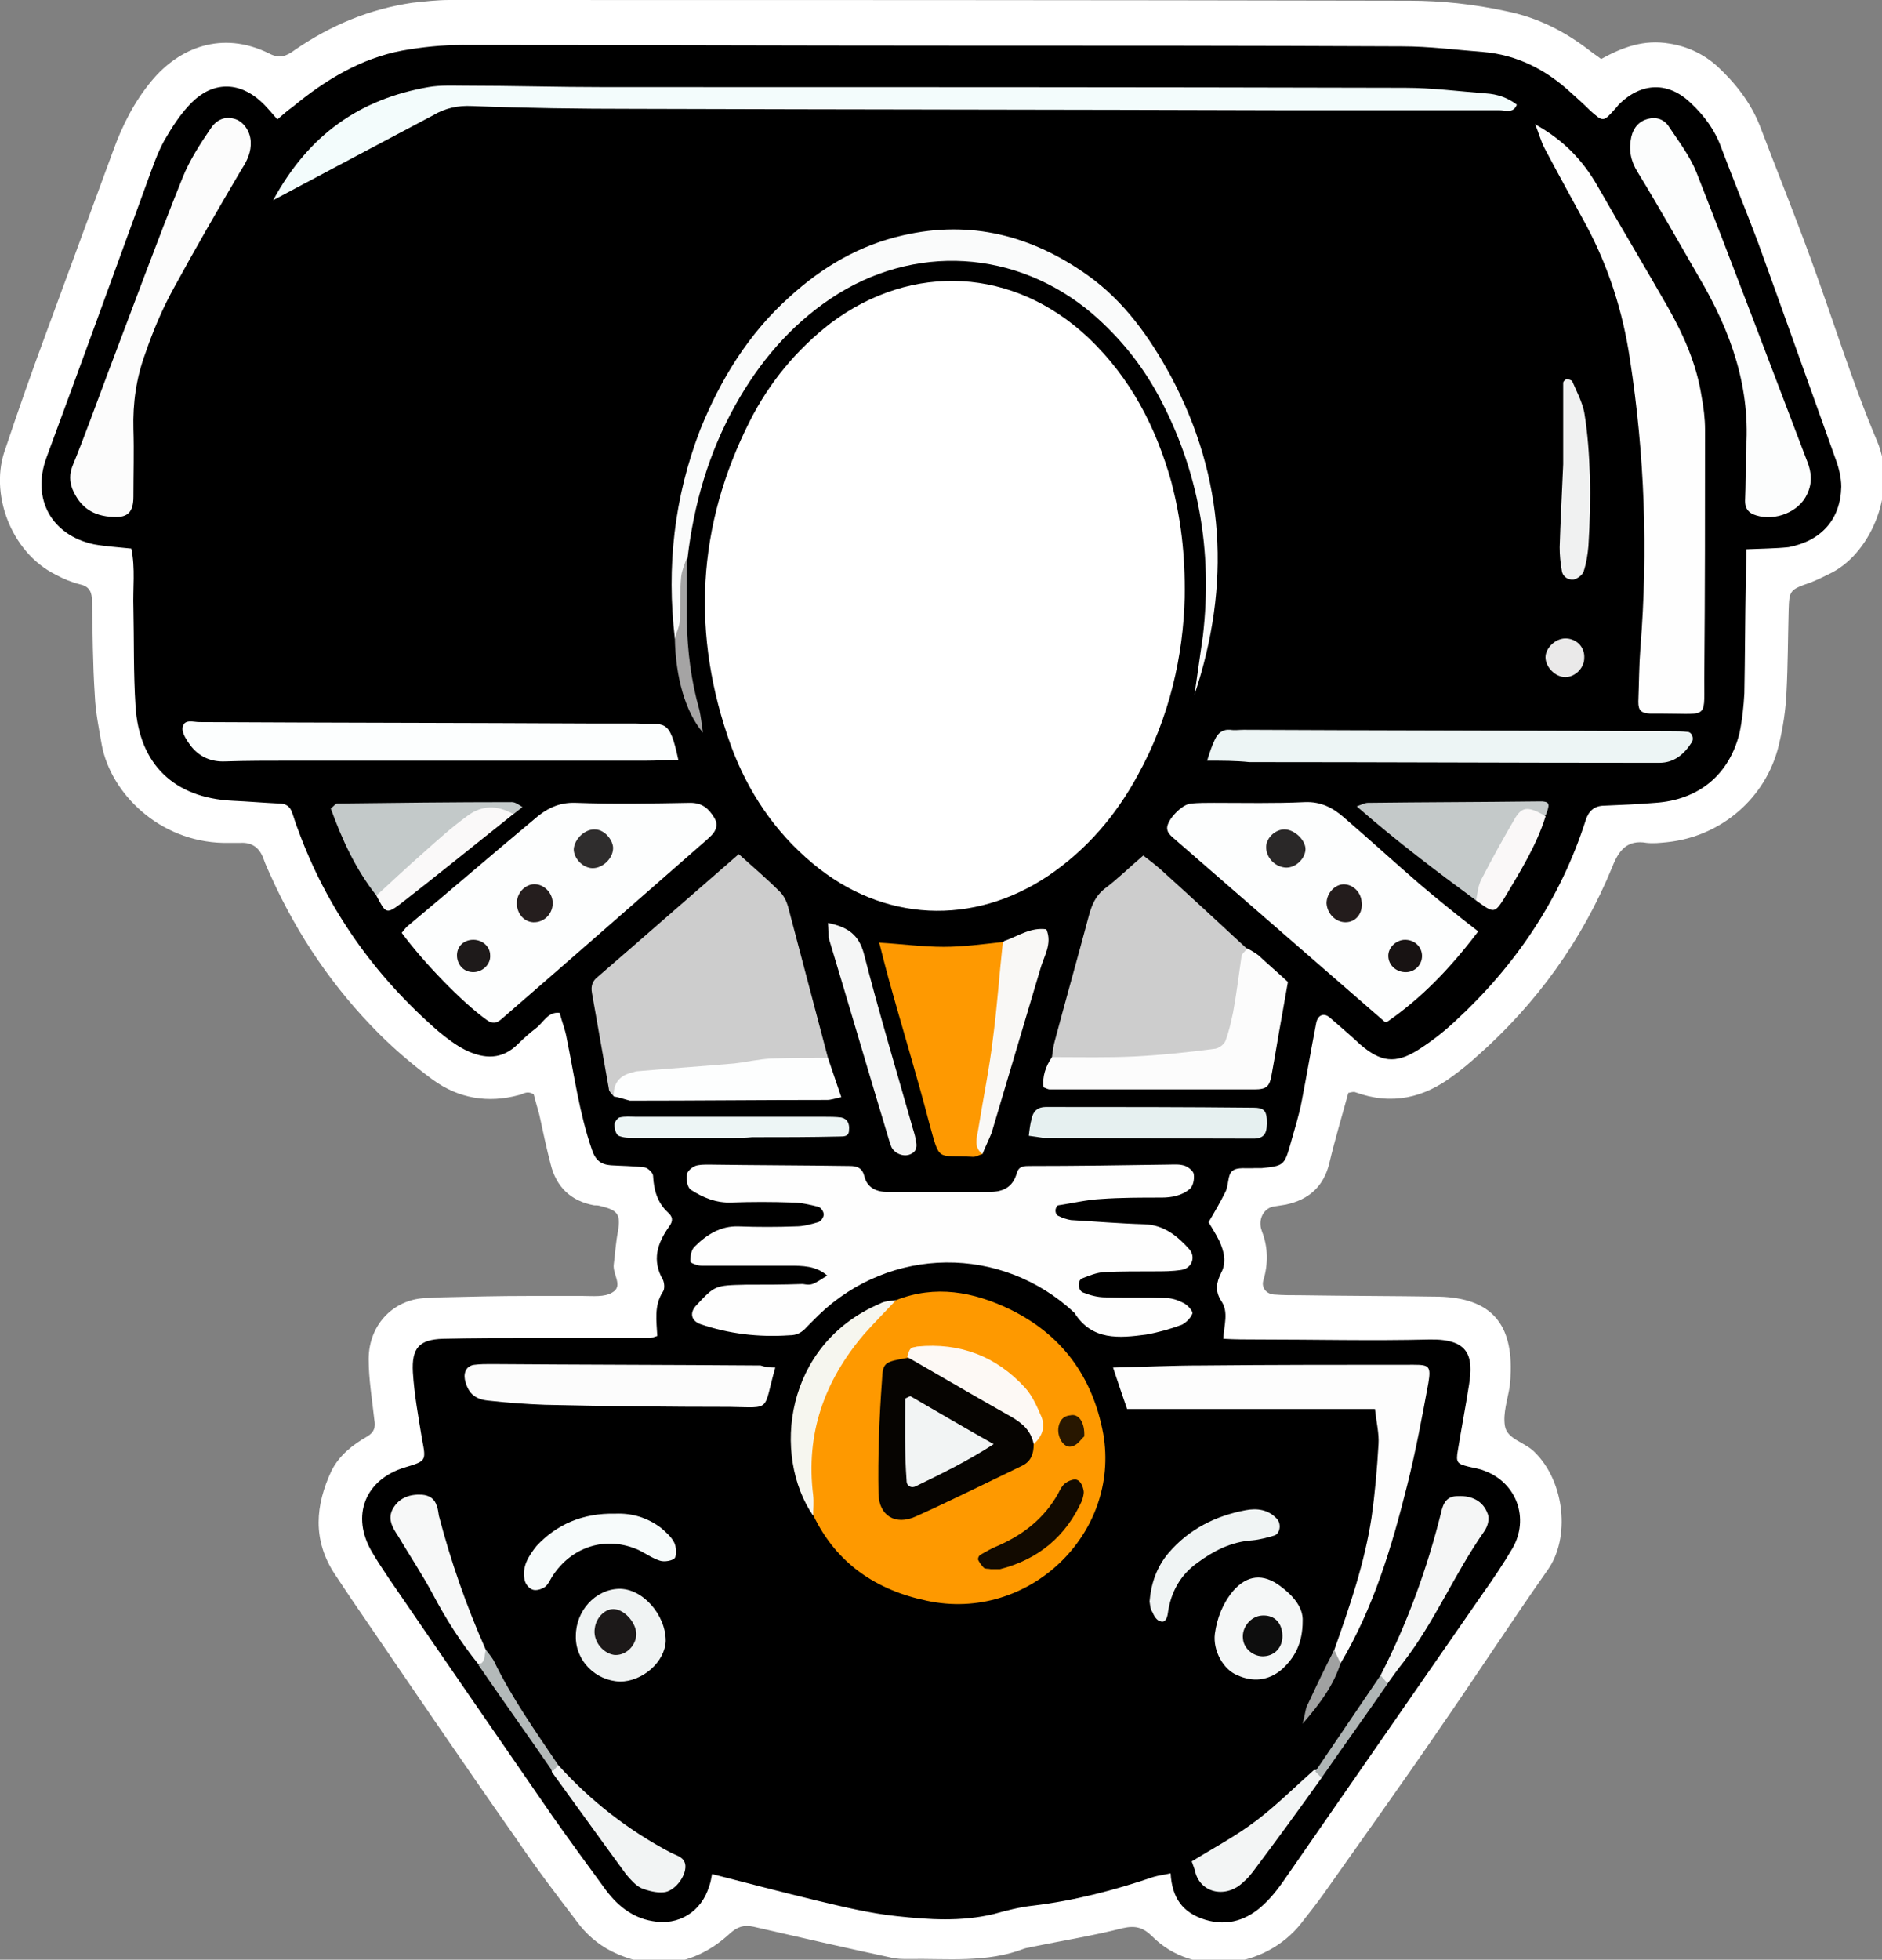 <?xml version="1.0" encoding="utf-8"?>
<!-- Generator: Adobe Illustrator 22.1.0, SVG Export Plug-In . SVG Version: 6.00 Build 0)  -->
<svg version="1.1" id="Capa_1" xmlns="http://www.w3.org/2000/svg" xmlns:xlink="http://www.w3.org/1999/xlink" x="0px" y="0px"
	 viewBox="0 0 268 279" style="enable-background:new 0 0 268 279;" xml:space="preserve">
<rect x="0" y="0" width="268" height="279" fill="#808080" stroke="none"/>
<style type="text/css">
	.st0{clip-path:url(#SVGID_2_);fill:#FFFFFF;}
	.st1{clip-path:url(#SVGID_2_);}
	.st2{clip-path:url(#SVGID_2_);fill:#FEFEFE;}
	.st3{clip-path:url(#SVGID_2_);fill:#FE9900;}
	.st4{clip-path:url(#SVGID_2_);fill:#CDCDCD;}
	.st5{clip-path:url(#SVGID_2_);fill:#FDFEFE;}
	.st6{clip-path:url(#SVGID_2_);fill:#F3FCFC;}
	.st7{clip-path:url(#SVGID_2_);fill:#FAFBFB;}
	.st8{clip-path:url(#SVGID_2_);fill:#FDFDFD;}
	.st9{clip-path:url(#SVGID_2_);fill:#FCFDFD;}
	.st10{clip-path:url(#SVGID_2_);fill:#FE9901;}
	.st11{clip-path:url(#SVGID_2_);fill:#FCFCFC;}
	.st12{clip-path:url(#SVGID_2_);fill:#FCFEFE;}
	.st13{clip-path:url(#SVGID_2_);fill:#EDF5F5;}
	.st14{clip-path:url(#SVGID_2_);fill:#C4C9C9;}
	.st15{clip-path:url(#SVGID_2_);fill:#C3C9C9;}
	.st16{clip-path:url(#SVGID_2_);fill:#E6F0F0;}
	.st17{clip-path:url(#SVGID_2_);fill:#F5F6F6;}
	.st18{clip-path:url(#SVGID_2_);fill:#F9F8F6;}
	.st19{clip-path:url(#SVGID_2_);fill:#F7F8F8;}
	.st20{clip-path:url(#SVGID_2_);fill:#F5F7F7;}
	.st21{clip-path:url(#SVGID_2_);fill:#F7FBFB;}
	.st22{clip-path:url(#SVGID_2_);fill:#F0F3F3;}
	.st23{clip-path:url(#SVGID_2_);fill:#F6F6EF;}
	.st24{clip-path:url(#SVGID_2_);fill:#F0F1F1;}
	.st25{clip-path:url(#SVGID_2_);fill:#F2F4F4;}
	.st26{clip-path:url(#SVGID_2_);fill:#F3F5F5;}
	.st27{clip-path:url(#SVGID_2_);fill:#F0F4F4;}
	.st28{clip-path:url(#SVGID_2_);fill:#FAF9F9;}
	.st29{clip-path:url(#SVGID_2_);fill:#FAF8F8;}
	.st30{clip-path:url(#SVGID_2_);fill:#A5A4A4;}
	.st31{clip-path:url(#SVGID_2_);fill:#B3B9B9;}
	.st32{clip-path:url(#SVGID_2_);fill:#EAE9E9;}
	.st33{clip-path:url(#SVGID_2_);fill:#AFB5B5;}
	.st34{clip-path:url(#SVGID_2_);fill:#A0A1A1;}
	.st35{clip-path:url(#SVGID_2_);fill:#060401;}
	.st36{clip-path:url(#SVGID_2_);fill:#FDF9F5;}
	.st37{clip-path:url(#SVGID_2_);fill:#120A00;}
	.st38{clip-path:url(#SVGID_2_);fill:#281700;}
	.st39{clip-path:url(#SVGID_2_);fill:#2F2D2D;}
	.st40{clip-path:url(#SVGID_2_);fill:#251E1E;}
	.st41{clip-path:url(#SVGID_2_);fill:#1E1A1A;}
	.st42{clip-path:url(#SVGID_2_);fill:#2A2828;}
	.st43{clip-path:url(#SVGID_2_);fill:#231C1C;}
	.st44{clip-path:url(#SVGID_2_);fill:#181313;}
	.st45{clip-path:url(#SVGID_2_);fill:#0E0E0E;}
	.st46{clip-path:url(#SVGID_2_);fill:#1C1919;}
</style>
<g>
	<defs>
		<rect id="SVGID_1_" x="-542.1" y="-280.2" width="1920" height="1080"/>
	</defs>
	<clipPath id="SVGID_2_">
		<use xlink:href="#SVGID_1_"  style="overflow:visible;"/>
	</clipPath>
	<path class="st0" d="M228,8.4c3.1-1.7,6.1-2.8,9.7-2.2c2.6,0.4,4.9,1.5,6.8,3.2c2.6,2.4,4.8,5.2,6.1,8.5c2.4,6.3,4.9,12.5,7.2,18.8
		c3.2,8.7,5.9,17.6,9.5,26.1c2.9,6.8-0.7,15.7-6.4,18.7c-1,0.5-2,1-3,1.4c-3.1,1.1-3.1,1.1-3.2,4.1c-0.1,3.8-0.1,7.7-0.3,11.5
		c-0.1,2.5-0.5,5.1-1.1,7.6c-1.8,7.5-8.2,13-15.9,13.8c-1,0.1-1.9,0.2-2.9,0.1c-2.8-0.5-4,1.1-4.9,3.4c-4.3,10.5-10.8,19.5-19.3,27
		c-1.1,1-2.2,1.9-3.3,2.7c-4.2,3.2-8.8,4.3-14,2.4c-0.2-0.1-0.6,0-1,0.1c-0.9,3.3-1.9,6.6-2.7,10c-0.8,3.3-2.9,5.2-6.2,5.9
		c-0.6,0.1-1.3,0.2-1.9,0.3c-1.1,0.3-1.8,1.4-1.7,2.6c0,0.3,0.1,0.6,0.2,0.9c0.9,2.3,0.9,4.7,0.2,7c-0.3,1,0.4,1.9,1.5,2
		c1.3,0.1,2.6,0.1,3.8,0.1c6.6,0.1,13.1,0.1,19.7,0.2c7.4,0.2,10.6,3.8,10.2,11.3c0,0.5-0.1,1-0.1,1.4c-0.3,1.9-1,3.9-0.7,5.7
		c0.3,1.9,2.8,2.3,4.2,3.7c4.4,4.3,5.1,12.3,1.9,16.8c-5.2,7.4-10.2,15.1-15.4,22.6c-5.4,7.9-11,15.7-16.5,23.5
		c-1,1.4-2.1,2.8-3.2,4.2c-5.1,6.5-15.3,7.8-21.2,1.9c-1.3-1.3-2.4-1.6-4.2-1.2c-4.3,1.1-8.7,1.8-13.1,2.7c-0.3,0.1-0.6,0.1-0.9,0.2
		c-5.4,2.1-11,1.4-16.6,1.5c-0.8,0-1.6,0-2.4-0.2c-6.5-1.4-13.1-2.9-19.6-4.4c-1.4-0.3-2.3,0-3.4,1c-5,4.6-11,5.4-16.8,2.5
		c-2-1-3.7-2.5-5-4.3c-2.9-3.8-5.8-7.6-8.5-11.6C65.6,250.5,57.8,239,50,227.6c-0.8-1.2-1.6-2.4-2.4-3.6c-3.1-4.8-2.7-9.7-0.4-14.6
		c1.1-2.2,3-3.7,5.1-4.9c1-0.6,1.2-1.3,1-2.4c-0.3-2.8-0.8-5.7-0.8-8.6c0-5.1,3.8-8.7,8.4-8.7c0.6,0,1.3-0.1,1.9-0.1
		c4.2-0.1,8.3-0.2,12.5-0.2c2.6,0,5.1,0,7.7,0c1.4,0,3.1,0.2,4.2-0.5c1.6-0.9,0-2.6,0.2-4c0.2-1.6,0.3-3.2,0.6-4.7
		c0.4-2.4,0-3-2.5-3.6c-0.3-0.1-0.6-0.1-0.9-0.1c-3.3-0.6-5.4-2.6-6.2-5.9c-0.6-2.3-1.1-4.7-1.6-7c-0.3-1.1-0.6-2.1-0.8-2.9
		c-1-0.6-1.5,0-2.1,0.1c-4.4,1.2-8.6,0.5-12.3-2.2c-2.7-2-5.3-4.2-7.6-6.5c-6.5-6.5-11.6-14-15.4-22.4c-0.4-0.9-0.8-1.7-1.1-2.6
		c-0.6-1.6-1.7-2.3-3.3-2.2c-0.8,0-1.6,0-2.4,0c-9.2-0.2-16-7.1-17.3-13.9c-0.4-2.3-0.9-4.7-1-7.1c-0.3-4.5-0.3-8.9-0.4-13.4
		c0-1.2-0.3-2.1-1.7-2.4c-1.2-0.3-2.4-0.8-3.5-1.4c-6.4-3.2-9.5-11.7-7.1-18C2.6,58.4,4.5,53,6.5,47.6c3.2-8.7,6.4-17.4,9.6-26.1
		c1.3-3.6,3-7,5.5-10c3.9-4.7,10-7.2,16.7-3.9C39.8,8.4,40.8,8,42,7.1c5.1-3.5,10.6-5.8,16.7-6.7C60.5,0.2,62.3,0,64,0
		c45.6,0,91.1,0,136.7,0.1c4.6,0,9.2,0.5,13.8,1.5c4.5,0.9,8.4,2.9,12,5.7C227,7.7,227.5,8,228,8.4"/>
	<path class="st1" d="M248.7,78.2c0,1.5-0.1,3.1-0.1,4.7c-0.1,5.3-0.1,10.5-0.2,15.8c-0.1,1.9-0.3,3.8-0.7,5.7
		c-1.5,6-5.9,9.5-12,9.9c-2.4,0.2-4.8,0.3-7.2,0.4c-1.5,0-2.3,0.8-2.7,2.1c-3.6,11.2-10,20.7-18.6,28.6c-1.6,1.5-3.4,2.9-5.3,4.1
		c-3.2,2-5.3,1.7-8.2-0.8c-1.4-1.3-2.9-2.6-4.3-3.8c-0.9-0.8-1.8-0.4-2,0.9c-0.7,3.6-1.3,7.2-2,10.8c-0.4,2.2-1.1,4.3-1.7,6.5
		c-0.8,2.8-1,2.9-4,3.2c-0.3,0-0.6,0-1,0c-1.1,0.1-2.5-0.2-3.2,0.4c-0.7,0.5-0.5,2-1,3c-0.7,1.4-1.5,2.8-2.4,4.3
		c0.4,0.7,1,1.6,1.5,2.6c0.7,1.5,1.1,3.1,0.3,4.6c-0.7,1.4-0.9,2.6,0,4c1.1,1.6,0.4,3.4,0.3,5.4c1.7,0.1,3.3,0.1,4.9,0.1
		c8.2,0,16.3,0.2,24.5,0c5.7-0.1,6.2,2.5,5.6,6.4c-0.5,3.2-1.1,6.3-1.6,9.4c-0.3,1.7-0.1,1.9,1.5,2.3c0.8,0.2,1.6,0.3,2.3,0.6
		c4.6,1.7,6.4,6.8,4,11c-1.3,2.2-2.7,4.3-4.2,6.4c-9.2,13.3-18.4,26.5-27.6,39.8c-1.1,1.6-2.2,3.2-3.6,4.5c-2.3,2.2-5.1,3.2-8.4,2.2
		c-3.2-1-4.7-3.1-4.9-6.6c-0.9,0.2-1.7,0.3-2.4,0.5c-5.6,1.9-11.3,3.4-17.2,4.1c-1.9,0.2-3.8,0.7-5.6,1.2c-4.6,1.1-9.2,0.8-13.8,0.3
		c-3.8-0.4-7.5-1.3-11.3-2.2c-5-1.2-9.9-2.5-15-3.8c-0.1,0.5-0.2,1.2-0.4,1.7c-1.1,3.7-4.4,5.7-8.1,5c-3-0.5-5.2-2.4-6.9-4.8
		c-2.5-3.4-4.9-6.7-7.3-10.1c-7.8-11.3-15.6-22.6-23.4-34c-0.8-1.2-1.6-2.4-2.3-3.6c-3.1-5.2-1-10.4,4.7-12.1c3-0.9,3-0.9,2.4-4
		c-0.5-3.1-1.1-6.3-1.3-9.5c-0.2-3.5,0.9-4.7,4.3-4.8c4.2-0.1,8.3-0.1,12.5-0.1c5.6,0,11.2,0,16.8,0c0.3,0,0.6-0.1,1.2-0.3
		c-0.1-2.1-0.5-4.3,0.8-6.3c0.3-0.4,0.2-1.3,0-1.7c-1.6-2.8-0.8-5.2,0.9-7.6c0.6-0.8,0.5-1.4-0.2-2c-1.5-1.4-2-3.2-2.1-5.2
		c0-0.4-0.7-1.1-1.2-1.2c-1.6-0.2-3.2-0.2-4.8-0.3c-1.4-0.1-2.2-0.7-2.7-2.2c-1.8-5.2-2.5-10.5-3.6-15.9c-0.2-1.2-0.7-2.4-1-3.6
		c-1.7-0.2-2.3,1.4-3.4,2.2c-0.9,0.7-1.7,1.4-2.5,2.2c-2.3,2.3-4.8,2.2-7.5,0.9c-1.4-0.7-2.7-1.7-3.9-2.7
		c-9.1-7.9-15.9-17.5-20-28.8c-0.3-0.7-0.5-1.5-0.8-2.3c-0.3-0.9-0.9-1.3-1.8-1.3c-2.2-0.1-4.5-0.3-6.7-0.4
		c-8.3-0.4-13.3-5.2-13.8-13.5c-0.3-4.6-0.2-9.3-0.3-13.9c-0.1-2.8,0.3-5.7-0.3-8.5c-1.9-0.2-3.6-0.3-5.3-0.6
		c-6.1-1.3-8.9-6.5-6.8-12.3C11.4,52.2,16.2,39,21,25.8c0.7-1.9,1.4-4,2.4-5.8c1.1-1.9,2.3-3.8,3.9-5.4c3-3,6.7-3,9.8-0.2
		c0.8,0.7,1.5,1.6,2.4,2.6c0.8-0.7,1.5-1.3,2.2-1.8c4.6-3.8,9.7-6.9,15.6-8c2.8-0.5,5.7-0.8,8.6-0.8c23,0,46,0.1,69.1,0.1
		c21.6,0,43.2,0,64.7,0.1c3.8,0,7.6,0.5,11.5,0.8c4.8,0.4,8.9,2.5,12.4,5.7c1,0.9,1.9,1.7,2.8,2.6c1.9,1.7,1.9,1.7,3.6-0.2
		c0.2-0.2,0.4-0.5,0.6-0.7c3.2-3.1,7-3.2,10.2-0.1c1.9,1.8,3.4,3.8,4.3,6.3c1.7,4.5,3.5,8.9,5.2,13.4c3.7,10.2,7.3,20.4,11,30.7
		c0.5,1.3,0.9,2.8,0.9,4.2c-0.1,4.6-2.8,7.7-7.5,8.6C252.8,78.1,250.9,78.1,248.7,78.2"/>
	<path class="st0" d="M168.7,85.1c-0.2,8.1-2.1,17-6.7,25.3c-3.1,5.7-7.2,10.5-12.6,14.2c-10.8,7.3-23.7,6.7-33.7-1.7
		c-5.4-4.5-9.2-10.2-11.6-16.7c-5.7-15.8-4.9-31.3,2.7-46.3c2.8-5.5,6.6-10.1,11.5-13.9c11.6-8.7,26.1-7.9,36.7,2.1
		c6,5.7,9.6,12.7,11.8,20.5C168.1,73.6,168.8,78.7,168.7,85.1"/>
	<path class="st2" d="M117.8,181.6c-1.6-1.4-3.5-1.4-5.4-1.4c-4.2,0-8.3,0-12.5,0c-0.6,0-1.6-0.4-1.6-0.6c0-0.7,0.1-1.6,0.6-2.1
		c1.7-1.7,3.7-3,6.3-2.9c2.7,0.1,5.4,0.1,8.1,0c1.1,0,2.2-0.3,3.2-0.6c0.4-0.1,0.8-0.7,0.8-1.1c0-0.4-0.4-1-0.8-1.1
		c-1.2-0.3-2.5-0.6-3.7-0.6c-2.9-0.1-5.8-0.1-8.6,0c-2.2,0.1-4.1-0.7-5.8-1.8c-0.5-0.3-0.7-1.4-0.6-2.1c0-0.5,0.7-1.1,1.2-1.3
		c0.5-0.2,1.3-0.2,1.9-0.2c6.7,0.1,13.4,0.1,20.1,0.2c1.1,0,1.8,0.3,2.1,1.5c0.4,1.6,1.7,2.2,3.3,2.2c4.8,0,9.6,0,14.4,0
		c2,0,3.4-0.6,4-2.7c0.3-1,1-1,1.9-1c6.6,0,13.1-0.1,19.7-0.2c0.8,0,1.6-0.1,2.4,0.2c0.5,0.2,1.2,0.8,1.2,1.2
		c0.1,0.7-0.1,1.7-0.6,2.1c-1.1,0.9-2.5,1.2-4,1.2c-2.9,0-5.8,0-8.6,0.2c-2,0.1-4.1,0.6-6.1,0.9c-0.2,0-0.4,0.5-0.4,0.7
		c0,0.3,0.1,0.7,0.4,0.8c0.6,0.3,1.2,0.5,1.8,0.6c3.5,0.2,7,0.5,10.5,0.6c2.8,0.1,4.7,1.7,6.4,3.6c0.9,1.1,0.3,2.7-1.2,2.9
		c-1.3,0.2-2.5,0.2-3.8,0.2c-2.4,0-4.8,0-7.2,0.1c-1.1,0.1-2.1,0.5-3.1,0.9c-0.7,0.3-0.6,1.7,0.1,2c1,0.4,2.1,0.7,3.2,0.7
		c2.9,0.1,5.8,0,8.6,0.1c0.9,0,1.8,0.3,2.7,0.8c0.5,0.3,1.2,1.1,1.1,1.4c-0.2,0.6-0.9,1.3-1.5,1.6c-1.6,0.6-3.4,1.1-5.1,1.4
		c-3.8,0.5-7.7,0.9-10.2-3.1c-10.4-9.7-26.2-9.5-36.4,0.3c-0.6,0.6-1.1,1.1-1.7,1.7c-0.7,0.8-1.4,1.2-2.5,1.2
		c-4.4,0.3-8.6-0.2-12.7-1.6c-1.3-0.5-1.5-1.6-0.6-2.6c2.7-2.9,2.7-2.9,7.1-3c2.7,0,5.4,0,8.1-0.1C115.6,183,115.6,183,117.8,181.6"
		/>
	<path class="st3" d="M127.6,185.1c5.6-2.2,11-1.2,16.2,1.3c7.4,3.6,11.8,9.6,13.3,17.7c2.5,14.3-10.7,26.9-25.1,23.8
		c-7.2-1.5-12.9-5.3-16.2-12.2C112.8,202.3,116.9,191.5,127.6,185.1"/>
	<path class="st4" d="M87.4,156.1c-0.3-0.4-0.7-0.7-0.7-1.1c-0.8-4.5-1.6-9.1-2.4-13.6c-0.2-1.1,0.1-1.8,0.9-2.4
		c6.6-5.7,13.2-11.5,20-17.4c2,1.8,4,3.5,5.9,5.4c0.5,0.5,0.9,1.3,1.1,2c1.9,7.2,3.8,14.4,5.7,21.6c-4.9,2.1-10.2,1.6-15.4,2.3
		C97.4,153.5,91.9,152.7,87.4,156.1"/>
	<path class="st5" d="M57.2,132.8c0.3-0.3,0.5-0.7,0.9-1c6-5,11.9-10.1,17.9-15.1c1.7-1.5,3.5-2.5,6-2.4c5.4,0.2,10.8,0.1,16.3,0
		c1.7,0,2.6,0.8,3.4,2.1c0.5,0.8,0.4,1.5-0.1,2.2c-0.3,0.4-0.7,0.7-1,1c-9.7,8.5-19.4,17-29.2,25.5c-0.7,0.6-1.3,0.7-2.1,0.1
		C65.8,142.7,60.3,137,57.2,132.8"/>
	<path class="st2" d="M218.6,17.7c4,2.2,6.8,5.1,8.9,8.8c3.3,5.8,6.8,11.6,10.1,17.4c2.2,3.9,4,8,4.7,12.5c0.3,1.6,0.5,3.2,0.5,4.8
		c0,11.5,0,23-0.1,34.5c-0.1,6.8,0.9,5.9-5.8,5.9c-0.6,0-1.3,0-1.9,0c-1.3-0.1-1.7-0.4-1.7-1.7c0.1-2.6,0.1-5.1,0.3-7.7
		c1.1-13.8,0.6-27.5-1.5-41.1c-1-6.7-3-13-6.2-19c-2-3.7-4-7.3-5.9-10.9C219.4,20.1,219.1,18.8,218.6,17.7"/>
	<path class="st5" d="M210.5,132.6c-4.1,5.4-8.1,9.5-13,12.9c-0.1,0-0.3,0-0.4-0.1c-10-8.7-19.9-17.3-29.9-26
		c-0.2-0.2-0.5-0.4-0.7-0.7c-0.2-0.2-0.3-0.6-0.3-0.8c0-1.2,2.1-3.4,3.4-3.5c1.1-0.1,2.2-0.1,3.3-0.1c4.3,0,8.6,0.1,12.9-0.1
		c2.3-0.1,4,0.8,5.6,2.2c3.6,3.1,7.1,6.3,10.8,9.5C204.8,128.1,207.5,130.3,210.5,132.6"/>
	<path class="st6" d="M38.9,28.5C44,19.1,51.3,14.1,61,12.4c1.7-0.3,3.5-0.2,5.3-0.2c6.6,0,13.1,0.2,19.7,0.2c38,0,76.1,0,114.1,0.1
		c3.8,0,7.6,0.5,11.5,0.8c1.6,0.1,3.1,0.6,4.4,1.6c-0.5,1.3-1.6,0.8-2.5,0.8c-10.4,0-20.8,0-31.2,0c-30.7-0.1-61.4-0.1-92.1-0.2
		c-7.7,0-15.3-0.1-23-0.4c-2-0.1-3.8,0.3-5.5,1.3C54.3,20.3,47,24.2,38.9,28.5"/>
	<path class="st4" d="M149.8,150.5c0.1-0.8,0.2-1.6,0.4-2.3c1.6-6,3.3-12,4.9-18c0.4-1.4,0.9-2.6,2.1-3.6c1.9-1.4,3.6-3.1,5.6-4.8
		c0.8,0.6,1.7,1.3,2.5,2c4.1,3.7,8.2,7.5,12.3,11.3c0.6,4-0.5,7.9-1.2,11.7c-0.4,1.8-1.3,3.4-3.3,3.7c-7.2,1.2-14.4,2.1-21.7,1
		C150.8,151.4,150.2,151,149.8,150.5"/>
	<path class="st7" d="M96.1,90.9c-1.2-10.2-0.1-20.1,3.6-29.7c2.9-7.2,6.9-13.7,12.7-18.9c4.7-4.3,10-7.4,16.2-8.8
		c9.6-2.2,18.3,0,26.3,5.7c5.2,3.7,8.8,8.8,11.8,14.3c7.8,14.6,8.6,29.8,3.4,45.4c0.4-2.8,0.8-5.6,1.2-8.4
		c1.4-12.1-0.6-23.6-6.4-34.3c-2.4-4.4-5.5-8.2-9.3-11.5c-10.8-9.2-25.5-10.1-37.3-2.2c-5.8,3.9-10.2,9.1-13.6,15.2
		c-3.8,6.8-5.9,14.1-6.8,21.8c-0.8,3-0.1,6.1-0.4,9.2C97.3,89.6,97.9,91,96.1,90.9"/>
	<path class="st8" d="M190,234.9c2.2-6.2,4.3-12.3,5.3-18.8c0.5-3.5,0.8-7,1-10.5c0.1-1.5-0.3-3.1-0.5-5h-35.3c-0.7-2-1.3-3.8-2-5.9
		c4.4-0.1,8.5-0.3,12.6-0.3c10.1-0.1,20.1-0.1,30.2-0.1c2.2,0,2.5,0.2,2.1,2.6c-0.9,4.9-1.8,9.7-3,14.5c-2.2,8.8-4.8,17.5-9.5,25.4
		C189.2,236.8,189.5,235.9,190,234.9"/>
	<path class="st9" d="M248.6,64.5c0.8-9.2-2.1-17.3-6.7-25.1c-2.9-5-5.7-10-8.7-14.9c-1-1.6-1.3-3.2-0.9-5c0.3-1.3,1.1-2.3,2.5-2.6
		c1.2-0.3,2.3,0.2,2.9,1.2c1.4,2.1,3,4.2,3.9,6.5c5.3,13.5,10.4,27.1,15.6,40.7c0.8,1.9,1,3.6-0.1,5.5c-1.4,2.4-4.9,3.5-7.5,2.4
		c-0.8-0.4-1.1-1-1.1-1.9C248.6,69,248.6,66.7,248.6,64.5"/>
	<path class="st10" d="M139.9,164.3c-0.4,0.1-0.9,0.4-1.3,0.4c-5.3-0.3-4.7,0.9-6.3-4.9c-1.8-6.9-3.9-13.7-5.8-20.6
		c-0.4-1.5-0.8-3-1.3-5c3.3,0.2,6.2,0.6,9.2,0.6c2.8,0,5.7-0.4,8.5-0.7c1.6,1.4,1,3.2,0.9,4.9C143.6,147.7,141.2,155.9,139.9,164.3"
		/>
	<path class="st11" d="M16.2,73.6c-3-0.1-4.8-1.4-5.9-4c-0.4-1.1-0.4-2.1,0-3.2c1.8-4.4,3.4-8.9,5.1-13.4
		c3.5-9.2,6.9-18.5,10.6-27.7c1-2.5,2.5-4.8,4-7c0.7-1.1,1.9-1.8,3.3-1.4c1.3,0.3,2.3,1.7,2.4,3.2c0.1,1.5-0.5,2.8-1.3,4
		c-3.3,5.6-6.6,11.3-9.7,17c-1.6,2.9-2.9,6-4,9.2c-1.3,3.5-1.8,7.1-1.7,10.8c0.1,3.2,0,6.4,0,9.6C19,72.9,18.2,73.7,16.2,73.6"/>
	<path class="st12" d="M96.6,108.2c-1.6,0-3.1,0.1-4.7,0.1c-16.9,0-33.8,0-50.7,0c-3,0-6.1,0-9.1,0.1c-2.1,0.1-3.8-0.7-5-2.3
		c-0.5-0.7-1.2-1.7-1.1-2.5c0.2-1.3,1.5-0.8,2.4-0.8c18.8,0.1,37.6,0.1,56.5,0.2c1.9,0,3.8,0,5.7,0
		C94.7,103.2,95.3,102.1,96.6,108.2"/>
	<path class="st13" d="M171.9,108.3c0.4-1.3,0.7-2.2,1.1-3c0.4-0.9,1.1-1.5,2.2-1.4c0.6,0.1,1.3,0,1.9,0c20.3,0.1,40.6,0.1,60.8,0.2
		c0.8,0,1.6,0,2.4,0.1c0.6,0,1,0.9,0.6,1.5c-1.1,1.7-2.5,2.9-4.6,2.9c-0.8,0-1.6,0-2.4,0c-18.7,0-37.4-0.1-56-0.1
		C176,108.3,174.1,108.3,171.9,108.3"/>
	<path class="st11" d="M149.8,150.5c4,0,8,0.1,11.9-0.1c3.8-0.2,7.6-0.6,11.4-1.1c0.5-0.1,1.2-0.6,1.4-1.1c0.5-1.3,0.8-2.7,1.1-4.1
		c0.5-2.7,0.8-5.3,1.2-8c0.1-0.4,0.6-0.7,0.8-1.1c0.5,0.3,1.1,0.6,1.6,1c1.4,1.3,2.8,2.5,4.2,3.8c-0.3,1.7-0.6,3.4-0.9,5.1
		c-0.5,2.7-0.9,5.3-1.4,8c-0.3,1.8-0.7,2.2-2.5,2.2c-9.7,0-19.4,0-29.1,0c-0.3,0-0.6-0.2-0.9-0.3
		C148.4,153.3,148.9,151.8,149.8,150.5"/>
	<path class="st11" d="M110.4,194.7c-1.8,6.3-0.4,5.7-6.5,5.6c-8.8,0-17.6-0.1-26.3-0.3c-2.7-0.1-5.4-0.3-8.1-0.6
		c-2-0.2-2.9-1.2-3.3-3c-0.2-1.1,0.3-2,1.4-2.1c0.8-0.1,1.6-0.1,2.4-0.1c12.8,0.1,25.5,0.1,38.3,0.2
		C108.9,194.6,109.5,194.7,110.4,194.7"/>
	<path class="st14" d="M210.2,128.2c-5.7-4.2-11.4-8.5-17-13.4c0.8-0.3,1.2-0.5,1.6-0.5c8-0.1,15.9-0.1,23.9-0.2c0.3,0,0.6,0,1,0
		c1,0.1,1,0.5,0.4,2c-2.2,0-3.4,1.2-4.5,3C213.7,122.2,212.4,125.5,210.2,128.2"/>
	<path class="st15" d="M53.6,127.5c-3-3.8-4.9-8-6.5-12.4c0.4-0.3,0.7-0.7,0.9-0.7c8.3-0.1,16.6-0.2,24.9-0.2c0.5,0,1,0.4,1.5,0.7
		c-0.5,0.4-0.9,0.7-1.4,1.1c-5.5-0.2-8.8,3.6-12.4,6.8C58.4,124.6,57.2,127.8,53.6,127.5"/>
	<path class="st16" d="M146.5,161.7c0.1-0.9,0.2-1.7,0.4-2.4c0.2-1.1,0.9-1.7,2-1.7c0.2,0,0.3,0,0.5,0c9.7,0,19.4,0,29.1,0.1
		c1.4,0,1.8,0.4,1.9,1.6c0.1,2-0.3,2.7-1.7,2.8c-0.5,0-1,0-1.4,0c-9.6,0-19.1-0.1-28.7-0.1C147.9,161.9,147.3,161.8,146.5,161.7"/>
	<path class="st5" d="M87.4,156.1c-0.1-1.8,0.8-3,2.6-3.4c0.3-0.1,0.6-0.2,0.9-0.2c4.6-0.4,9.1-0.7,13.7-1.1
		c1.7-0.2,3.4-0.6,5.2-0.7c2.7-0.1,5.4-0.1,8.1-0.1c0.6,1.8,1.2,3.5,1.9,5.6c-0.9,0.2-1.5,0.4-2,0.4c-9.4,0-18.7,0.1-28.1,0.1
		C88.9,156.5,88.1,156.2,87.4,156.1"/>
	<path class="st17" d="M117.9,131.4c3,0.6,4.4,1.8,5.1,4.3c2.1,8.2,4.5,16.2,6.8,24.3c0.2,0.8,0.5,1.5,0.6,2.3
		c0.2,0.8,0.2,1.6-0.7,2c-1,0.5-2.4-0.1-2.8-1.1c-0.1-0.3-0.2-0.6-0.3-0.9c-2.9-9.6-5.7-19.2-8.6-28.8
		C118,133,118,132.4,117.9,131.4"/>
	<path class="st17" d="M196.6,238.5c3.8-7.4,6.6-15.1,8.6-23.1c0.3-1.4,0.8-2.4,2.4-2.4c2.1-0.1,3.6,0.8,4.2,2.4
		c0.2,0.4,0.2,0.9,0.1,1.4c-0.1,0.4-0.3,0.9-0.6,1.3c-4.2,6-7,12.8-11.5,18.6c-0.8,1-1.5,2-2.3,3.1
		C196.7,239.8,196.2,239.6,196.6,238.5"/>
	<path class="st18" d="M139.9,164.3c-1.3-1-0.8-2.3-0.6-3.5c0.7-4.4,1.6-8.7,2.1-13c0.6-4.5,0.9-9.1,1.4-13.6
		c0.1-0.1,0.2-0.3,0.4-0.3c1.9-0.7,3.6-1.9,5.8-1.6c0.9,2.1-0.4,3.9-0.9,5.8c-2.3,7.7-4.6,15.5-6.9,23.2
		C140.8,162.3,140.3,163.3,139.9,164.3"/>
	<path class="st19" d="M68.1,236.9c-2.5-3.1-4.6-6.4-6.5-10c-1.5-2.8-3.3-5.5-4.9-8.2c-0.8-1.2-1.6-2.5-0.7-4c0.9-1.5,2.4-2,4.1-1.9
		c1.1,0.1,1.8,0.6,2.1,1.6c0.2,0.5,0.2,0.9,0.3,1.4c1.7,6.5,3.9,12.8,6.6,18.9C69.8,236,69.7,236.9,68.1,236.9"/>
	<path class="st20" d="M185.5,230.8c0,3.1-1.1,5.2-3,6.9c-1.9,1.6-4.1,1.8-6.3,0.8c-2-0.8-3.5-3.5-3.2-5.9c0.3-2.2,1.1-4.3,2.6-6.1
		c2-2.3,4.3-2.5,6.7-0.7C184.2,227.2,185.6,228.9,185.5,230.8"/>
	<path class="st21" d="M87.6,215.5c2.3-0.1,4.5,0.5,6.5,2c0.7,0.6,1.5,1.3,1.9,2.1c0.3,0.6,0.4,1.7,0.1,2.2
		c-0.3,0.4-1.5,0.6-2.1,0.4c-1-0.3-2-1-3-1.5c-4.6-2.1-9.6-0.6-12.4,3.8c-0.3,0.5-0.6,1.2-1.1,1.5c-0.5,0.3-1.2,0.5-1.7,0.3
		c-0.5-0.2-1-0.8-1.1-1.4c-0.4-1.9,0.6-3.4,1.7-4.8C79.3,217,83,215.4,87.6,215.5"/>
	<path class="st22" d="M88.1,226.2c3.4-0.1,6.7,3.7,6.7,7.4c-0.1,3-3.3,5.8-6.5,5.8c-3.5-0.1-6.4-3-6.3-6.5
		C82,229.3,84.8,226.3,88.1,226.2"/>
	<path class="st23" d="M127.6,185.1c-1.5,1.6-3.1,3.2-4.6,4.9c-5.6,6.6-8.3,14.1-7.2,22.9c0.1,0.9,0,1.9,0,2.9
		c-5.9-8.6-4.1-24.4,9.5-30.2C126,185.2,126.9,185.2,127.6,185.1"/>
	<path class="st24" d="M222.6,66.1c0-3,0-7.3,0-11.6c0-0.2,0.3-0.5,0.5-0.5c0.3,0,0.7,0.1,0.8,0.3c0.6,1.4,1.4,2.9,1.7,4.4
		c0.5,3,0.7,6,0.8,9c0.1,3.3,0,6.7-0.2,10c-0.1,1.2-0.3,2.5-0.7,3.7c-0.2,0.5-0.9,1-1.4,1.1c-0.8,0.1-1.6-0.4-1.7-1.3
		c-0.2-1.1-0.3-2.2-0.3-3.3C222.2,74.4,222.4,70.9,222.6,66.1"/>
	<path class="st13" d="M104.3,162c-4.6,0-9.3,0-13.9,0c-0.8,0-1.6,0-2.3-0.3c-0.4-0.2-0.6-1-0.6-1.6c0-0.3,0.4-0.9,0.7-1
		c0.8-0.2,1.6-0.1,2.4-0.1c8.9,0,17.9,0,26.8,0c0.8,0,1.6,0,2.4,0.1c0.9,0.2,1.2,0.9,1.1,1.8c0,0.9-0.7,0.9-1.3,0.9
		c-4.2,0.1-8.3,0.1-12.5,0.1C106.2,162,105.3,162,104.3,162"/>
	<path class="st25" d="M79.5,251.3c4.6,5.1,10,9.3,16.1,12.5c0.8,0.4,1.9,0.6,2,1.8c0.1,1.6-1.6,3.7-3.1,3.8c-1,0.1-2.2-0.2-3.2-0.6
		c-0.8-0.4-1.5-1.2-2.1-1.9c-3.6-4.9-7.1-9.8-10.6-14.6C78.3,251.2,78.7,251.1,79.5,251.3"/>
	<path class="st26" d="M188.2,253.1c-3.2,4.5-6.5,9-9.8,13.4c-0.4,0.5-0.8,1-1.3,1.4c-2.4,2.4-6.1,1.7-6.9-1.4
		c-0.1-0.5-0.3-0.9-0.5-1.5c3.1-1.9,6.3-3.6,9.2-5.8c2.9-2.2,5.5-4.8,8.2-7.2C188.1,252,188.5,252.2,188.2,253.1"/>
	<path class="st27" d="M163.7,228c0.2-2.5,1-4.9,2.7-6.9c2.9-3.4,6.7-5.3,11-6.1c1.6-0.3,3.2-0.1,4.4,1.2c0.7,0.7,0.5,2.1-0.3,2.4
		c-1,0.3-2.1,0.6-3.2,0.7c-3,0.2-5.5,1.5-7.8,3.2c-2.4,1.7-3.8,4.2-4.2,7.2c-0.1,0.7-0.4,1.4-1.1,1.1c-0.5-0.1-0.9-0.8-1.1-1.3
		C163.8,229.1,163.8,228.6,163.7,228"/>
	<path class="st28" d="M53.6,127.5c2.2-2,4.4-4.1,6.7-6.1c2-1.8,4-3.6,6.2-5.2c2.1-1.6,4.3-1.6,6.6-0.3c-5.4,4.3-10.7,8.6-16.1,12.8
		C55,130.2,54.9,130,53.6,127.5"/>
	<path class="st29" d="M210.2,128.2c0.2-1.1,0.3-2.2,0.8-3.1c1.5-2.9,3.1-5.8,4.8-8.7c1-1.6,1.9-1.6,4.3-0.2
		c-1.3,4.2-3.7,8-5.9,11.7C212.8,130.1,212.7,130,210.2,128.2"/>
	<path class="st30" d="M96.1,90.9c0.2-0.9,0.7-1.7,0.7-2.6c0.1-2.1,0-4.1,0.2-6.2c0.1-0.9,0.5-1.8,0.8-2.7c0,3,0,6,0,9
		c0.1,4.3,0.6,8.5,1.8,12.7c0.2,0.9,0.3,1.8,0.5,3.2C97.6,101.4,96.2,96.4,96.1,90.9"/>
	<path class="st31" d="M79.5,251.3c-0.3,0.3-0.5,0.6-0.8,0.9c-3.5-5.1-7.1-10.1-10.6-15.2c1.1-0.3,0.8-1.3,1.1-2.1
		c0.4,0.5,0.8,1,1.1,1.5C72.8,241.6,76.2,246.4,79.5,251.3"/>
	<path class="st32" d="M223.1,90.9c1.5,0.1,2.6,1.3,2.5,2.8c0,1.4-1.3,2.7-2.7,2.7c-1.5,0-3-1.6-2.8-3.1
		C220.3,92,221.7,90.8,223.1,90.9"/>
	<path class="st33" d="M188.2,253.1c-0.3-0.3-0.6-0.6-0.9-0.9c3.1-4.6,6.2-9.1,9.3-13.7c0.3,0.4,0.7,0.8,1,1.2
		C194.5,244.2,191.3,248.6,188.2,253.1"/>
	<path class="st34" d="M190,234.9l0.9,1.9c-1,3.1-2.8,5.6-5.4,8.6c0.4-1.5,0.4-2.3,0.8-2.9C187.5,239.9,188.7,237.4,190,234.9"/>
	<path class="st35" d="M147.2,205.6c0,1.4-0.4,2.5-1.7,3.1c-5,2.4-10,4.9-15.1,7.2c-2.9,1.3-5.2-0.1-5.3-3.2
		c-0.1-5.4,0.1-10.8,0.5-16.2c0.1-2.6,0.4-2.6,3.7-3.2c6.5,1.3,11.5,5.6,17.1,8.9C147.6,202.8,147.4,204.3,147.2,205.6"/>
	<path class="st36" d="M147.2,205.6c-0.4-1.9-1.5-2.9-3.2-3.9c-5-2.8-9.9-5.7-14.8-8.5c0.1-0.4,0.2-0.9,0.5-1.2
		c0.1-0.2,0.6-0.2,0.9-0.3c6.1-0.6,11.3,1.4,15.4,5.9c1,1.1,1.7,2.7,2.3,4.1C148.9,203.2,148.4,204.5,147.2,205.6"/>
	<path class="st37" d="M141.1,223.4c-0.4-0.1-0.8,0-1-0.2c-0.3-0.3-0.6-0.7-0.8-1.1c-0.1-0.2,0.1-0.7,0.4-0.8
		c0.7-0.4,1.4-0.8,2.1-1.1c3.8-1.6,6.9-4,8.9-7.6c0.3-0.6,0.6-1.2,1.1-1.5c0.4-0.3,1.2-0.6,1.6-0.4c0.5,0.2,0.8,0.9,0.9,1.5
		c0.1,0.4-0.1,1-0.2,1.4c-2.3,5.1-6.2,8.4-11.7,9.8C142,223.4,141.5,223.4,141.1,223.4"/>
	<path class="st38" d="M154.4,204.5c-0.4,0.3-0.9,1.2-1.7,1.4c-1.1,0.4-2.1-1.1-2-2.5c0.1-1,0.6-1.8,1.7-1.9
		C153.6,201.2,154.5,202.5,154.4,204.5"/>
	<path class="st39" d="M84.4,123.6c-1.4,0-2.7-1.4-2.7-2.7c0.1-1.5,1.7-3,3.2-2.8c1.2,0.1,2.3,1.4,2.4,2.5
		C87.4,122.1,85.9,123.6,84.4,123.6"/>
	<path class="st40" d="M78.7,128.4c0.1,1.5-1,2.8-2.5,2.9c-1.4,0.1-2.6-1.1-2.6-2.7c0-1.4,1-2.5,2.2-2.7
		C77.2,125.7,78.6,126.9,78.7,128.4"/>
	<path class="st41" d="M67.2,133.8c1.4-0.1,2.6,0.9,2.6,2.2c0.1,1.3-1.1,2.4-2.4,2.4c-1.2,0-2.1-0.8-2.3-2
		C64.9,135,65.8,133.9,67.2,133.8"/>
	<path class="st42" d="M185.9,121c-0.1,1.4-1.6,2.7-3,2.5c-1.5-0.2-2.6-1.5-2.6-2.9c0-1.4,1.5-2.7,2.9-2.5
		C184.6,118.3,186,119.8,185.9,121"/>
	<path class="st43" d="M191.6,131.3c-1.4,0-2.6-1.2-2.7-2.7c0-1.5,1.3-2.8,2.6-2.7c1.3,0.1,2.3,1.2,2.4,2.5
		C194.1,130,193.1,131.3,191.6,131.3"/>
	<path class="st44" d="M202.5,136.1c0,1.3-1.1,2.4-2.5,2.3c-1.4-0.1-2.4-1.2-2.3-2.5c0.1-1.1,1.1-2,2.2-2.1
		C201.4,133.7,202.5,134.8,202.5,136.1"/>
	<path class="st45" d="M179.7,230c1.6-0.1,2.7,0.8,2.9,2.5c0.2,1.8-0.9,3.2-2.6,3.3c-1.5,0.1-2.9-1.1-3-2.5
		C176.8,231.7,178.1,230.1,179.7,230"/>
	<path class="st46" d="M87.6,229.1c1.5,0.2,3.1,2.1,3,3.7c-0.1,1.6-1.6,3-3.2,2.8c-1.7-0.3-3-2.1-2.7-3.8
		C84.9,230.2,86.3,228.9,87.6,229.1"/>
	<path class="st25" d="M128.9,199.1c0.5-0.2,0.7-0.4,0.8-0.3c3.8,2.2,7.7,4.5,11.8,6.8c-3.7,2.4-7.4,4.2-11.1,6
		c-0.6,0.3-1.3,0-1.3-0.8C128.8,206.8,128.9,202.9,128.9,199.1"/>
</g>
</svg>
